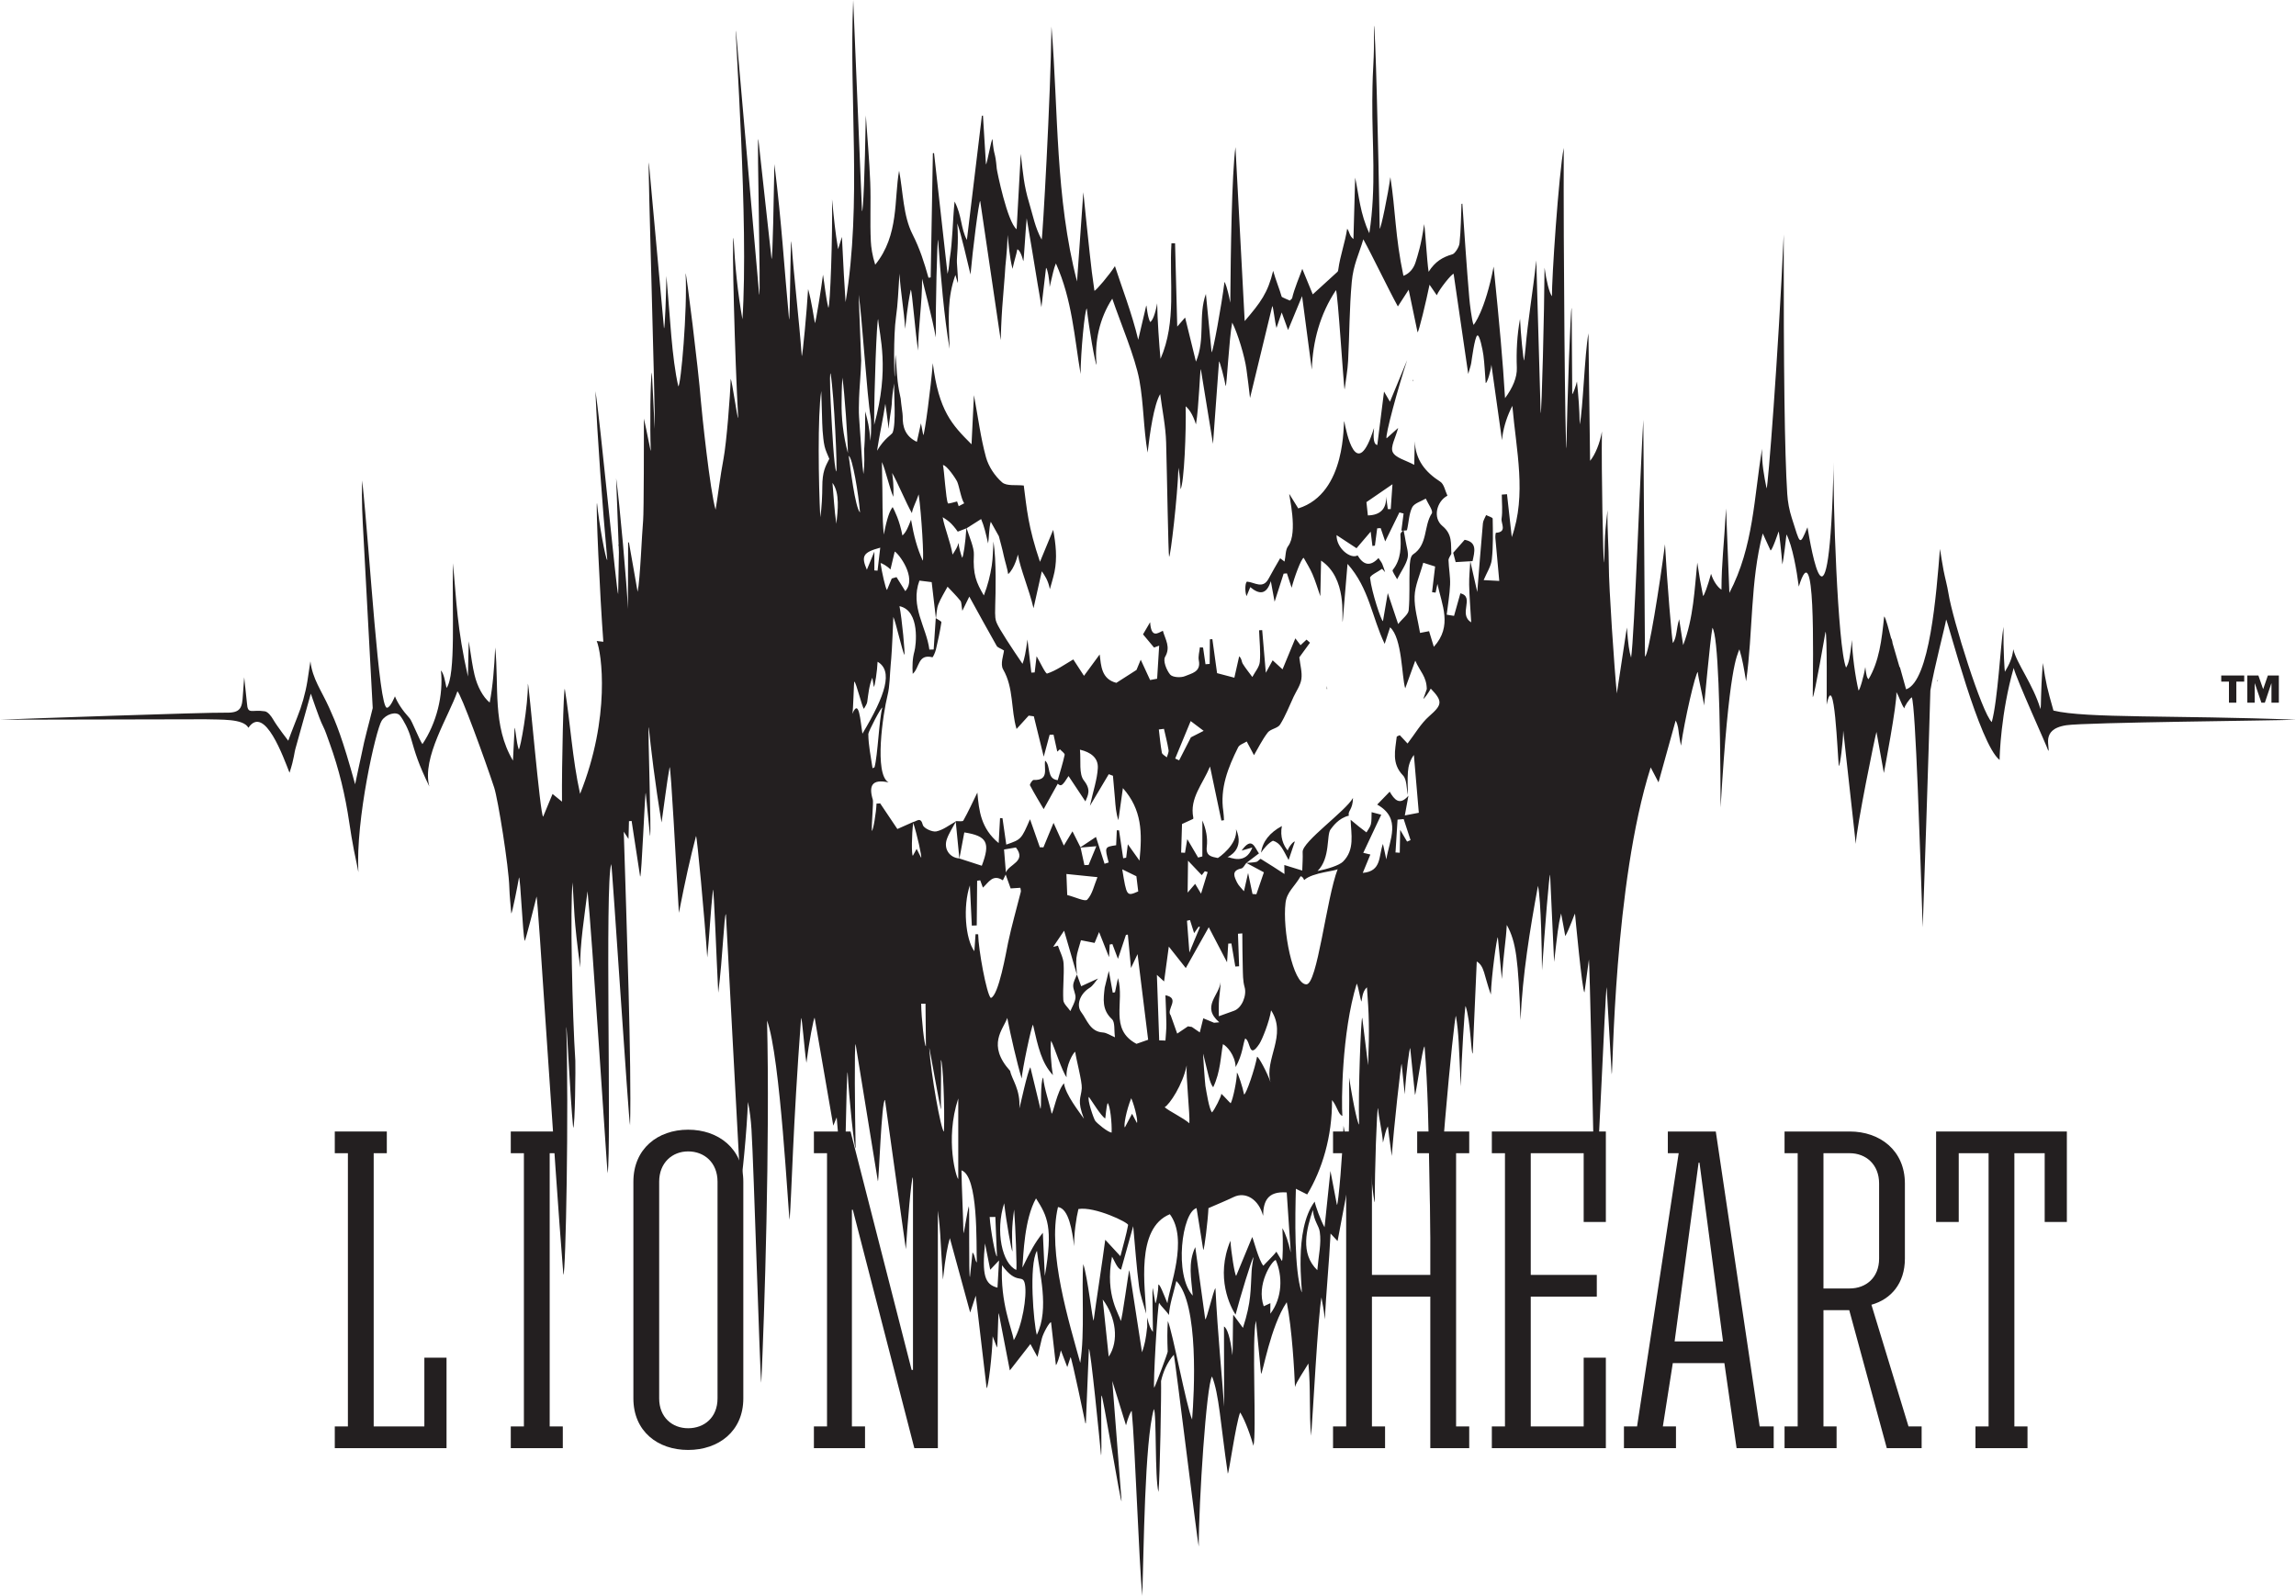 <svg xmlns="http://www.w3.org/2000/svg" xmlns:xlink="http://www.w3.org/1999/xlink" xmlns:inkscape="http://www.inkscape.org/namespaces/inkscape" version="1.1" width="370.467" height="257.528" viewBox="0 0 370.467 257.528">
<defs>
<clipPath id="clip_0">
<path transform="matrix(1,0,0,-1,0,257.528)" d="M0 257.528H370.467V0H0Z"/>
</clipPath>
</defs>
<g inkscape:groupmode="layer" inkscape:label="Layer 1">
<path transform="matrix(1,0,0,-1,54.019,182.591)" d="M0 0H8.395V-3.504H6.277V-47.595H14.453V-36.499H18.03V-51.099H0V-47.595H2.116V-3.504H0Z" fill="#231f20"/>
<path transform="matrix(1,0,0,-1,82.416,182.591)" d="M0 0H8.395V-3.504H6.277V-47.595H8.395V-51.099H0V-47.595H2.117V-3.504H0Z" fill="#231f20"/>
<g clip-path="url(#clip_0)">
<path transform="matrix(1,0,0,-1,106.36,225.66)" d="M0 0C0-3.065 2.116-4.817 4.672-4.817 7.299-4.817 9.416-3.065 9.416 0V34.967C9.416 38.032 7.299 39.857 4.672 39.857 2.116 39.857 0 38.032 0 34.967ZM13.577 34.967V0C13.577-5.328 9.563-8.321 4.672-8.321-.22-8.321-4.161-5.328-4.161 0V34.967C-4.161 40.295-.22 43.361 4.672 43.361 9.563 43.361 13.577 40.295 13.577 34.967" fill="#231f20"/>
<path transform="matrix(1,0,0,-1,145.195,182.591)" d="M0 0H8.249V-3.504H6.132V-51.099H2.336L-7.592-12.629H-7.737V-47.595H-5.62V-51.099H-13.869V-47.595H-11.753V-3.504H-13.869V0H-7.956L1.898-38.47H2.117V-3.504H0Z" fill="#231f20"/>
<path transform="matrix(1,0,0,-1,215.09,230.186)" d="M0 0H2.117V44.091H0V47.595H6.277V24.454H15.694V44.091H13.577V47.595H21.973V44.091H19.855V0H21.973V-3.504H15.694V20.95H6.277V0H8.395V-3.504H0Z" fill="#231f20"/>
<path transform="matrix(1,0,0,-1,255.532,186.095)" d="M0 0H-8.541V-19.637H2.117V-23.141H-8.541V-44.091H0V-32.995H3.577V-47.595H-14.818V-44.091H-12.701V0H-14.818V3.504H3.577V-11.096H0Z" fill="#231f20"/>
<path transform="matrix(1,0,0,-1,278.016,216.462)" d="M0 0-3.797 28.834H-3.942L-7.812 0ZM-15.987-13.724H-13.87L-7.154 30.367H-8.906V33.871H-1.168L5.912-13.724H8.176V-17.228H2.189L.219-3.504H-8.104L-9.709-13.724H-7.592V-17.228H-15.987Z" fill="#231f20"/>
<path transform="matrix(1,0,0,-1,298.456,207.921)" d="M0 0C2.628 0 4.744 1.752 4.744 4.817V16.936C4.744 20.001 2.628 21.826 0 21.826H-4.234V0ZM-10.512 25.33H0C4.891 25.33 8.905 22.264 8.905 16.936V4.817C8.905 .803 6.643-1.752 3.504-2.628L9.489-22.265H11.606V-25.769H5.985L-.073-3.504H-4.234V-22.265H-2.117V-25.769H-10.512V-22.265H-8.395V21.826H-10.512Z" fill="#231f20"/>
<path transform="matrix(1,0,0,-1,318.748,230.186)" d="M0 0H2.117V44.091H-2.7V32.995H-6.351V47.595H14.746V32.995H11.169V44.091H6.278V0H8.396V-3.504H0Z" fill="#231f20"/>
<path transform="matrix(1,0,0,-1,162.926,210.293)" d="M0 0C.001 .002-.086-.025-.086-.025-.086-.025-.001-.002 0 0" fill="#231f20"/>
<path transform="matrix(1,0,0,-1,163.282,212.113)" d="M0 0C0 0-.038 .08-.039 .08-.04 .08 0 0 0 0" fill="#231f20"/>
<path transform="matrix(1,0,0,-1,365.155,111.175)" d="M0 0H.027L.771 2.165H2.544V-2.219H1.354V.88H1.326L.285-2.219H-.271L-1.326 .88H-1.353V-2.219H-2.543V2.165H-.757ZM-3.043 1.178H-4.315V-2.219H-5.506V1.178H-6.75V2.165H-3.043Z" fill="#231f20"/>
<path transform="matrix(1,0,0,-1,99.815,87.893)" d="M0 0C.022-.105 .042-.196 .062-.293 .064-.187 .065-.08 .067 .026Z" fill="#231f20"/>
<path transform="matrix(1,0,0,-1,164.027,117.642)" d="M0 0C-.001 .003-.001 .006-.002 .009-.014-.003-.025-.016-.037-.028Z" fill="#231f20"/>
<path transform="matrix(1,0,0,-1,227.674,61.418)" d="M0 0C-.023-.001-.052 .002-.077 .002-.077-.008-.077-.017-.078-.026Z" fill="#231f20"/>
<path transform="matrix(1,0,0,-1,207.77,137.239)" d="M0 0C-.681 .809-1.273 2.207-.935 3.943-2.883 2.885-4.045 1.46-4.295-.355L-4.29-.352C-3.934 .201-3.138 1.198-2.375 1.571-1.146 1.198-.808 .216 .151-1.546 .579-.275 .868 .581 1.156 1.438 .959 1.512 .231 .679 0 0" fill="#231f20"/>
<path transform="matrix(1,0,0,-1,227.935,61.327)" d="M0 0C.024-.084 .05-.17 .075-.254 .076-.16 .078-.066 .079 .027 .077 .026 0 0 0 0" fill="#231f20"/>
<path transform="matrix(1,0,0,-1,214.084,111.189)" d="M0 0C.004-.005 .006-.008 .01-.013 .032-.001 .049 .013 .071 .024 .071 .024 0 0 0 0" fill="#231f20"/>
<path transform="matrix(1,0,0,-1,214.084,111.189)" d="M0 0 .071 .024C.071 .024 .071 .024 .071 .024 .047 .184 .021 .343-.003 .502-.002 .335-.001 .167 0 0" fill="#231f20"/>
<path transform="matrix(1,0,0,-1,164.329,117.553)" d="M0 0C-.005-.016-.01-.032-.015-.048-.002-.025 .011-.003 .024 .02 .037 .028 0 0 0 0" fill="#231f20"/>
<path transform="matrix(1,0,0,-1,312.596,109.937)" d="M0 0C.014 .006 .028 .012 .042 .018 .042 .018 .031 .04 .021 .062L.041 .02C.065 .09 .084 .161 .107 .231 .069 .195 .029 .159-.007 .121-.004 .081-.002 .04 0 0" fill="#231f20"/>
<path transform="matrix(1,0,0,-1,243.93,86.677)" d="M0 0C-.242 2.173-.507 4.55-.771 6.927-1.051 6.905-1.332 6.884-1.611 6.863-1.605 5.559-1.459 4.234-1.648 2.959-1.758 2.213-.699 .806-2.562 .7-2.609 .697-2.672 .137-2.646-.156-2.448-2.47-2.229-4.781-2.019-7.068L-4.539-6.936C-4.058-5.771-3.343-4.72-3.221-3.604-2.982-1.427-3.047 .787-3.081 2.983-3.083 3.181-3.77 3.367-4.139 3.559-4.318 3.12-4.616 2.691-4.657 2.24-4.992-1.509-5.28-5.262-5.569-8.857-5.916-7.327-6.305-5.609-6.693-3.893-6.571-3.886-6.448-3.879-6.327-3.871-6.008-2.376-5.525-.811-7.604-.431-8.268-1.182-8.86-1.853-9.452-2.522-9.293-3.125-9.135-3.728-9.055-4.03-8.076-3.974-7.366-3.932-6.694-3.893-6.76-5.159-6.901-6.426-6.875-7.69-6.835-9.576-6.677-11.459-6.546-13.751-8.708-12.403-5.906-9.684-8.289-9.06-8.675-10.43-8.996-11.569-9.317-12.709-9.712-12.644-10.107-12.579-10.501-12.514-10.309-10.896-10.017-9.282-9.954-7.659-9.903-6.358-10.167-5.048-10.207-3.739-10.218-3.398-9.914-3.048-9.755-2.702-9.851-1.092-9.528 .424-11.193 1.8-12.79 3.119-12.125 5.774-10.381 6.689-10.754 7.458-10.922 8.55-11.538 8.945-13.967 10.505-15.539 12.457-15.65 15.479-15.677 14.342-15.703 13.205-15.739 11.664-17.108 12.413-18.757 12.778-19.208 13.72-19.621 14.578-18.737 16.06-18.333 17.619L-20.189 15.956C-20.521 16.169-18.287 24.335-16.883 28.554-17.75 26.457-18.617 24.36-19.655 21.85-20.137 22.676-20.313 22.979-20.612 23.49-20.992 20.471-21.344 17.669-21.697 14.867-21.962 14.915-22.48 15.101-22.224 17.616-25.064 8.577-26.701 17.002-27.034 18.708-27.241 18.69-26.547 7.095-34.451 4.635-34.908 5.371-35.4 6.164-35.893 6.956-36.02 6.924-34.424 .742-36.087-1.456-36.529-2.04-36.465-3.008-36.664-3.945-36.926-3.747-37.236-3.512-37.372-3.409-37.988-4.493-38.637-5.565-39.22-6.672-40.166-8.467-41.493-7.275-42.696-7.185-42.977-7.164-43.143-8.621-42.795-9.525-42.477-8.758-42.34-8.426-42.193-8.069-40.793-9.247-39.588-9.375-38.877-7.107-38.645-8.378-38.458-9.396-38.269-10.429-37.762-8.851-37.287-7.372-36.813-5.894-36.636-5.878-36.458-5.862-36.281-5.847-36.019-6.645-35.757-7.443-35.518-8.17-35.145-6.639-33.963-3.394-33.574-3.342-33.086-4.22-32.544-5.076-32.149-5.995-31.656-7.142-31.305-8.35-30.893-9.531-30.852-7.616-30.81-5.701-30.769-3.787-26.547-6.631-27.461-12.901-27.291-13.72-27.04-10.719-26.788-7.719-26.503-4.319-22.989-8.271-22.574-12.915-20.509-17.229-20.213-16.322-19.917-15.417-19.635-14.552-17.665-16.291-17.771-22.542-17.193-24.404-16.673-22.969-16.181-21.61-15.572-19.93-14.784-21.732-13.754-22.474-13.712-24.524-13.714-24.533-14.109-25.612-14.265-26.088-14.163-26.128-13.382-25.061-13.072-24.443-11.069-26.521-11.257-27.077-13.329-28.899-14.689-30.095-15.629-31.77-16.815-33.304-17.234-32.855-17.656-32.403-18.073-31.959-18.337-32.094-18.558-32.146-18.566-32.221-18.805-34.377-19.426-36.512-17.559-38.448-16.907-39.124-17.009-40.526-16.767-41.598-16.771-40.362-16.847-39.122-16.759-37.894-16.69-36.932-16.418-35.984-15.794-35.151-15.531-38.244-15.268-41.337-15-44.478L-17.257-44.911C-17.044-43.75-16.859-42.738-16.674-41.727-18.114-43.419-18.975-42.32-19.698-41.077-20.333-41.732-20.915-42.332-21.716-43.159-17.73-45.396-19.734-48.817-20.242-52.005-20.391-51.322-20.54-50.64-20.788-49.508-21.512-51.455-20.95-53.919-24.043-54.184-23.582-53.066-23.23-52.217-22.818-51.219-23.391-51.081-23.839-50.974-23.963-50.944-23.005-48.911-22.076-46.941-21.063-44.793-21.675-44.632-22.086-44.524-22.617-44.385-22.651-45.109-22.594-45.744-22.735-46.331-22.847-46.8-23.2-47.211-23.446-47.648-23.845-47.344-24.249-47.047-24.641-46.733-25.1-46.366-25.549-45.985-26.003-45.611-25.923-47.956-25.303-50.439-27.231-52.364-27.834-52.967-29.767-53.577-31.339-53.879-29.227-51.782-29.926-48.076-29.242-47.175-28.893-46.715-27.962-45.353-26.291-44.947-26.498-44.14-25.652-44.03-25.621-42.087-26.775-44.191-33.816-49.152-33.743-50.796-33.698-51.796-33.781-52.802-33.809-53.806-34.739-53.515-35.679-53.225-36.701-52.909-36.69-53.53-36.678-54.27-36.676-54.364-37.82-53.622-39.143-52.743-40.502-51.925-40.6-51.865-40.943-52.346-41.211-52.405-41.732-52.522-42.28-52.522-42.817-52.57-42.142-52.057-41.465-51.545-40.789-51.032L-40.794-51.035C-41.476-50.13-41.899-48.192-43.588-50.582-42.915-50.389-42.453-50.255-41.86-50.084-42.949-52.983-45.438-51.628-45.876-51.632-45.768-51.593-43.025-50.42-44.493-47.129-44.178-49.61-47.319-51.74-47.431-51.781-48.465-51.569-49.392-51.457-49.212-49.955-49.048-48.579-49.309-47.151-49.923-45.731L-49.927-51.522C-50.288-51.62-50.25-51.61-50.61-51.708L-52.359-48.732C-52.45-49.278-52.589-50.108-52.727-50.938-52.935-50.928-53.142-50.917-53.349-50.906-53.295-49.142-53.24-47.377-53.207-46.296-52.348-45.904-51.878-45.696-51.416-45.471-51.379-45.452-51.377-45.317-51.392-45.243-52.008-42.122-49.882-39.893-48.689-37.018-48.042-40.093-47.449-42.917-46.855-45.741-46.715-45.719-46.575-45.697-46.434-45.676-46.467-45.217-46.467-44.752-46.538-44.299-47.121-40.523-45.777-37.18-44.157-33.922-43.939-33.484-43.243-33.285-42.768-32.977-42.352-33.76-41.937-34.543-41.594-35.188-40.989-34.161-40.31-32.761-39.387-31.544-38.935-30.947-37.768-30.858-37.386-30.25-36.509-28.853-35.913-27.278-35.208-25.774-34.763-24.823-34.089-23.901-33.949-22.905-33.795-21.819-34.138-20.662-34.279-19.4-33.896-18.873-33.228-17.955-32.56-17.037-32.744-16.871-32.929-16.704-33.114-16.538-33.435-16.837-33.755-17.135-34.084-17.44-34.307-17.146-34.526-16.857-34.922-16.336-35.628-18.045-36.26-19.573-36.989-21.336-37.615-20.764-38.036-20.378-38.583-19.877-38.914-20.479-39.197-20.997-39.685-21.889-39.899-19.37-40.086-17.187-40.272-15.005-40.439-15.016-40.606-15.026-40.773-15.036-40.713-16.735-40.51-18.446-40.656-20.126-40.729-20.97-41.438-21.758-41.861-22.571-42.392-21.849-42.968-21.152-43.433-20.389-43.609-20.099-43.529-19.653-43.985-19.229-44.245-20.38-44.504-21.53-44.763-22.684L-47.55-21.95C-47.79-20.222-48.05-18.343-48.311-16.465-48.444-16.473-48.577-16.48-48.71-16.489-48.722-17.813-48.734-19.138-48.746-20.461-48.97-20.478-49.194-20.494-49.418-20.511-49.549-19.613-49.68-18.716-49.811-17.818L-50.324-17.786C-50.392-18.496-50.631-19.24-50.496-19.91-50.122-21.769-51.696-21.984-52.7-22.423-53.381-22.721-54.736-22.641-55.124-22.175-55.728-21.451-56.302-19.941-55.938-19.321-55.016-17.747-55.871-16.6-56.299-15.111-57.13-15.5-58.179-16.366-58.354-13.731L-59.5-15.689C-58.615-16.749-58.608-16.757-57.722-17.817L-56.893-17.514C-57.003-19.291-57.113-21.069-57.223-22.848-57.83-22.962-57.749-22.946-58.356-23.061L-59.87-19.78C-60.13-20.41-60.373-20.997-60.553-21.432L-63.802-23.515C-66.227-22.904-66.265-20.737-66.495-18.934-67.292-20.019-68.118-21.144-69.026-22.381L-70.751-19.734C-72.168-20.563-73.492-21.527-74.973-22.015-75.22-22.096-76.15-20.101-76.673-19.219-76.745-19.829-76.863-20.832-76.982-21.834-77.162-21.844-77.341-21.854-77.521-21.864-77.621-20.929-78.003-17.83-78.143-16.521-78.418-18.555-78.634-19.691-78.944-20.441-80.547-18.092-82.734-14.795-83.12-13.811-83.301-13.35-83.411-13.08-83.348-11.004-83.29-9.114-83.137-3.932-83.63-.707-83.713-2.003-83.708-3.313-83.904-4.591-84.155-6.226-84.569-7.835-85.183-9.413-86.414-7.313-86.957-6.034-86.791-2.823-86.736-1.753-87.488-.032-87.966 1.432-87.964 1.432-87.963 1.433-87.961 1.433-87.275 1.874-86.586 2.309-85.623 2.917-85.132 1.778-84.857 .571-84.497-1.018-84.34-.133-84.37 1.439-84.066 2.48-83.516 1.499-83.137 .822-82.759 .146-82.491-.903-82.188-1.944-81.968-3.004-81.809-3.767-81.354-5.198-81.256-5.974-80.173-4.989-79.689-2.803-79.689-2.803-79.308-5.127-77.88-8.407-77.168-11.47-76.714-9.443-76.292-7.563-75.833-5.515-75.395-6.129-74.786-7.001-74.531-8.399-74.531-8.399-73.946-6.418-73.785-5.619-73.324-3.334-73.572-1.151-73.993 1.176L-76.126-3.984C-78.058 1.704-78.253 4.593-78.741 8.327-79.962 8.471-81.5 8.198-82.239 8.843-83.414 9.869-84.431 11.403-84.843 12.906-85.692 16.006-86.098 19.227-86.781 22.914-86.917 20.128-87.034 17.757-87.17 14.979-90.354 18.155-92.46 20.396-93.42 28.077-93.712 24.271-94.738 16.523-94.958 16.457-95.083 17.094-95.208 17.73-95.333 18.368-95.548 17.393-95.763 16.417-95.992 15.376-97.824 16.259-98.314 17.713-98.276 19.517-98.268 19.903-98.518 21.328-98.603 22.365-98.603 22.367-98.859 23.619-98.86 23.618-99.262 25.885-99.217 26.983-99.429 29.461-99.53 28.551-99.514 26.594-99.555 25.858-99.665 25.824-99.792 32.535-99.361 35.49-99.048 37.637-98.981 39.86-98.796 42.521-98.63 39.591-98.048 36.543-97.883 33.612-97.459 37.573-97.205 38.802-96.972 39.924-96.771 39.929-96.214 32.565-95.78 30.101-95.816 33.588-95.11 37.874-95.15 41.703-95.15 41.703-93.383 34.899-92.94 32.226-92.971 37.475-92.723 47.983-92.569 47.989-92.147 42.114-91.592 35.54-90.71 30.387-90.911 35.706-91.056 38.649-89.775 42.31-89.647 41.884-89.519 41.457-89.39 41.031-89.284 41.041-89.468 43.226-89.53 44.316-89.582 45.233-89.214 47.369-89.469 50.631-88.854 48.958-87.823 44.391-87.335 42.381-86.996 46.257-85.995 54.228-85.772 54.25-84.669 46.763-83.565 39.274-82.462 31.786-82.421 33.739-82.359 34.268-82.314 35.493-82.267 36.813-81.83 41.667-81.807 42.232-81.722 44.351-81.41 45.663-81.362 48.757-81.129 46.978-81.087 45.431-80.557 43.292-80.197 44.923-79.943 45.537-79.788 46.431-79.594 46.483-79.117 45.813-78.82 44.521-78.723 44.58-78.482 49.295-78.269 51.452-77.678 47.928-77.07 44.406-76.509 40.877-76.379 40.057-76.152 38.939-75.897 37.097-75.716 38.806-75.33 41.736-75.148 43.446-74.934 43.428-74.547 41.36-74.568 40.344-74.086 42.402-73.896 43.387-73.558 44.167-70.928 38.291-70.582 32.267-69.574 26.327-69.558 29.84-68.889 36.875-68.57 36.88-68.256 33.909-67.205 27.865-66.993 27.813-67.358 31.471-66.536 35.307-64.46 38.484-63.189 34.714-60.775 29.078-60.087 25.336-59.386 21.523-59.439 17.572-58.759 13.64-58.403 16.775-57.756 21.338-56.729 23.088-56.395 20.479-55.843 17.875-55.771 15.259-55.617 9.641-55.428-2.651-55.291-3.174-55.065-3.188-53.923 6.561-53.785 11.203-53.55 9.934-53.481 8.85-53.446 7.726-52.859 8.742-52.524 17.111-52.619 21.112-52.165 20.734-51.498 19.94-50.958 18.193-50.481 20.957-50.321 27.076-50.17 27.09-49.522 23.112-48.875 19.136-48.21 15.054-47.882 19.529-47.559 23.947-47.235 28.365-47.106 28.357-46.392 25.695-46.164 24.373-45.979 24.399-45.62 31.981-45.112 34.618-44.222 32.902-43.079 29.122-42.81 27.069-42.606 25.521-42.381 23.861-42.236 22.45-41.067 27.279-39.857 32.278-38.646 37.277-38.48 37.27-38.246 34.748-37.963 33.761-37.807 34.272-37.229 35.903-37.122 36.255-36.861 35.534-36.57 34.729-36.097 33.421L-33.834 38.892-32.268 27.031C-32.109 31.693-30.926 35.991-28.375 39.845-28.08 39.758-27.105 23.853-26.973 23.833-26.778 25.376-26.489 26.915-26.408 28.464-26.184 32.703-26.206 36.962-25.819 41.185-25.563 43.975-24.683 45.579-23.953 48.058-22.569 45.557-19.833 39.854-18.379 37.226L-16.635 39.924-15.203 33.056C-15.004 33.065-13.792 38.171-13.269 40.733L-12.102 39.034C-11.698 39.996-9.688 42.528-9.383 42.489-8.622 37.269-7.86 32.049-7.026 26.335-6.782 27.209-6.614 27.651-6.541 28.109-6.456 28.639-5.995 32.212-5.579 32.532-5.207 32.817-4.685 30.179-4.576 29.352-4.385 27.901-4.333 26.378-4.208 24.862-3.976 24.861-3.363 26.833-3.29 27.819H-3.289C-2.221 20.216-2.348 21.118-1.578 15.638-1.556 15.855-1.542 16.073-1.51 16.289-1.254 17.967-.725 19.603 .093 21.185 .714 13.999 2.425 6.858 0 0M-14.283-4.133C-13.593-4.353-12.921-4.566-12.369-4.741-12.552-6.278-12.708-7.579-12.863-8.88-12.673-8.906-12.483-8.933-12.293-8.958-12.194-8.489-12.094-8.02-11.995-7.551-11.298-10.914-9.512-14.336-12.578-17.699-12.851-16.802-13.074-16.069-13.345-15.176-13.807-15.265-14.265-15.354-14.8-15.457-15.135-13.411-15.744-11.473-15.68-9.556-15.622-7.826-14.827-6.121-14.283-4.133M-23.452 5.65C-22.077 6.594-20.752 7.502-19.251 8.532-19.344 7.21-19.438 5.866-19.532 4.522-19.687 4.521-19.843 4.521-19.999 4.52-20.092 5.196-20.186 5.872-20.28 6.548-20.187 4.571-21.228 3.54-23.22 3.504-23.268 3.947-23.366 4.86-23.452 5.65M-16.633-11.793C-16.695-12.478-17.588-13.088-18.334-14.026-18.951-12.187-19.463-10.657-20.008-9.029-20.274-10.579-20.53-12.068-20.786-13.558-21.033-13.577-22.596-8.953-22.864-6.591-22.911-6.178-21.609-5.611-20.93-5.116-20.766-5.295-20.602-5.475-20.437-5.653-20.588-5.209-20.715-4.754-20.9-4.323-21.018-4.049-21.222-3.811-21.505-3.373-22.888-4.861-23.987-4.441-24.879-2.947-25.981-3.598-28.317-1.813-28.271 .325-26.929-.558-25.99-1.175-25.051-1.792-24.451-1.089-23.851-.386-22.766 .885-22.613-.366-22.549-.896-22.484-1.427-22.351-1.408-22.217-1.389-22.083-1.37-21.96-.44-21.838 .489-21.715 1.42-21.528 1.431-21.34 1.442-21.153 1.454-20.925 .784-20.698 .115-20.424-.693-19.635 .917-18.884 2.451-18.133 3.986-17.907 3.927-17.682 3.868-17.456 3.81-17.575 2.886-17.694 1.963-17.813 1.039L-17.808 1.048C-17.735 1.054-17.647 1.057-17.557 1.059-17.736 .851-17.981 .641-17.971 .443-17.867-1.584-17.826-3.561-19.207-5.3-19.356-5.488-18.763-6.266-18.501-6.798-17.771-5.378-17.054-4.428-16.811-3.37-16.617-2.523-16.987-1.543-17.129-.625-17.216-.06-17.339 .5-17.449 1.062-17.185 1.067-16.924 1.073-16.908 1.14-16.611 2.359-16.608 3.705-16.075 4.795-15.745 5.467-14.636 5.758-13.877 6.22-13.524 5.402-12.637 4.237-12.906 3.825-14.248 1.769-13.509-1.199-15.931-2.791-16.398-3.098-16.456-4.218-16.483-4.971-16.568-7.245-16.429-9.533-16.633-11.793M-16.893-49.134C-17.197-48.615-17.502-48.097-18.007-47.236-18.034-48.721-18.055-49.826-18.075-50.932-18.304-50.916-18.534-50.9-18.763-50.886-18.652-49.12-18.541-47.354-18.43-45.589-18.101-45.559-17.771-45.529-17.443-45.5-17.072-46.63-16.702-47.761-16.331-48.891-16.518-48.972-16.706-49.053-16.893-49.134M-23.179-85.23C-23.496-82.67-23.813-80.108-24.131-77.548-24.327-77.558-24.792-89.36-24.641-94.783-24.787-94.788-25.403-92.581-26.252-87.194-26.171-91.114-26.292-98.979-26.433-98.99-26.672-97.653-26.911-96.316-27.15-94.98-27.269-99.234-27.976-107.761-28.211-107.77-28.517-106.169-28.823-104.567-29.261-102.28-29.603-105.559-29.869-108.11-30.209-111.368-30.877-110.182-31.703-107.836-31.801-107.225-35.276-111.872-33.686-121.817-33.903-121.87-35.125-118.314-34.958-109.612-34.836-105.158-34.277-105.438-33.57-105.793-33.009-106.074-30.607-102.075-28.971-96.772-29.004-90.844-28.138-91.898-28.022-93.121-27.335-93.404-27.492-91.387-27.479-80.084-25.015-72.041-24.71-72.699-24.464-74.516-24.26-74.959-24.048-73.561-23.847-73.119-23.369-72.646-23.04-76.989-22.946-79.237-23.179-85.23M-31.376-118.294C-34.193-115.583-33.113-111.622-32.096-108.593-31.906-110.436-31.126-111.087-30.98-112.104-30.702-114.037-31.165-115.794-31.376-118.294M-36.505-59.016C-36.29-57.231-35.042-56.416-34.071-54.721-33.865-54.752-33.643-54.943-33.5-55.341-32.133-54.069-28.155-53.883-28.081-53.545-29.923-58.311-31.384-72.354-33.175-72.169-35.324-72.1-37.028-63.349-36.505-59.016M-37.01-111.516C-36.883-113.719-36.943-116.77-37.086-116.813-37.343-116.382-37.6-115.949-37.982-115.305-38.34-115.836-39.978-117.419-40.082-117.573-40.844-116.684-41.661-113.375-41.878-112.94-42.709-114.949-43.589-117.079-44.47-119.209-44.685-119.135-45.299-115.356-45.392-113.542-47.876-119.479-45.355-124.285-44.57-125.473-43.828-122.644-41.947-116.437-41.67-116.186-41.786-116.936-41.93-117.685-41.977-118.439-42.161-121.399-41.988-123.335-43.377-127.6-43.897-126.893-44.417-126.185-44.938-125.478-45.029-126.25-44.978-131.155-45.08-132.019-45.376-129.244-45.943-127.589-46.435-127.386-46.415-128.609-46.432-139.223-46.415-140.321-46.753-135.323-47.431-128.969-47.815-121.188-48.183-121.639-49.191-126.21-49.458-126.235-49.973-122.506-50.489-118.776-51.07-114.574-52.277-117.135-51.709-119.628-51.477-122.402-54.505-119.057-53.226-108.951-50.86-108.273-50.487-110.604-50.133-112.814-49.779-115.026-49.603-115.033-49.031-110.245-48.941-108.281-47.494-107.647-46.158-107.107-44.861-106.484-42.936-105.561-40.823-106.867-40.125-109.522-40.084-107.256-39.479-105.511-36.313-105.749-36.121-108.61-35.915-111.677-35.662-115.446-36.078-113.655-36.454-112.495-37.01-111.516M-38.959-125.319C-38.956-124.619-38.953-124.146-38.95-123.617-39.347-123.802-39.695-123.964-40.024-124.116-41.246-120.603-38.735-116.812-38.09-116.642-36.974-119.166-36.962-122.705-38.959-125.319M-51.581-142.394C-52.503-140.316-54.727-128.233-55.495-126.504-55.6-128.124-55.596-129.445-55.516-131.431-55.508-131.627-57.35-136.6-57.693-137.261-57.911-137.223-57.147-123.606-56.898-123.567-56.542-124.187-55.683-124.91-55.326-125.529-55.165-123.632-54.675-122.36-54.12-120.037-50.455-123.742-51.231-138.129-51.581-142.394M-52.022-94.587C-52.965-93.732-55.271-92.656-56.009-91.987-55.219-91.563-53.086-88.366-52.451-85.252-52.606-86.867-51.9-93.319-52.022-94.587M-41.21-57.628C-41.539-57.607-41.505-57.609-41.834-57.59L-42.546-54.2C-42.848-55.53-43.026-56.315-43.214-57.145-43.624-56.64-44.08-56.24-44.322-55.738-44.763-54.827-45.31-53.815-43.624-53.463-43.31-53.397-43.09-52.885-42.828-52.578L-42.824-52.575C-41.987-53.023-41.149-53.473-39.996-54.09-40.334-55.076-40.772-56.353-41.21-57.628M-38.924-87.972C-39.427-86.475-40.868-83.77-41.103-83.859-41.444-85.794-42.836-89.854-43.191-89.949-43.418-88.751-44.193-86.404-44.353-86.429-44.316-87.455-44.985-90.746-45.355-91.365-45.886-90.868-46.259-90.391-46.859-89.827-46.878-90.291-47.935-92.35-48.362-92.833-48.83-92.353-49.248-89.612-49.433-88.557-49.495-88.198-49.872-83.052-49.782-83.409-48.956-86.714-48.765-88.048-48.18-88.78-46.986-86.269-46.97-83.743-46.605-81.821-46.033-82.091-44.619-83.568-44.556-85.522-43.396-83.441-43.392-81.789-43.015-80.899-42.093-81.312-42.475-84.41-40.728-81.773-40.28-81.099-39.107-78.199-38.837-76.356-36.185-80.403-39.974-84.234-38.924-87.972M-52.302-57.366C-52.28-55.604-52.265-54.328-52.239-52.212-51.192-53.314-50.607-53.931-50.022-54.547-49.87-54.352-49.699-54.133-49.528-53.913-49.375-53.959-49.222-54.005-49.069-54.05-49.372-55.038-49.675-56.026-50.138-57.538-50.658-56.67-50.871-56.314-51.089-55.951-51.382-56.294-51.684-56.645-52.302-57.366M-51.922-61.793C-51.715-62.449-51.508-63.106-51.256-63.902-50.987-63.52-50.751-63.185-50.515-62.85-50.449-62.871-50.383-62.894-50.317-62.916-50.814-64.118-51.312-65.32-52.017-67.026-52.17-65.008-52.288-63.456-52.406-61.904ZM-54.308-35.727C-53.462-33.681-52.616-31.634-51.81-29.683-51.405-29.987-50.761-30.473-49.716-31.26-50.666-31.744-51.404-32.12-51.776-32.31-52.477-33.682-53.075-34.852-53.673-36.021-53.885-35.923-54.097-35.825-54.308-35.727M-56.947-31.039C-56.672-31.005-56.396-30.971-56.121-30.937-55.865-32.078-55.567-33.212-55.38-34.365-55.321-34.732-55.56-35.148-55.662-35.542-55.939-35.291-56.405-35.075-56.46-34.782-56.689-33.547-56.796-32.289-56.947-31.039M-56.102-71.701C-55.847-69.819-55.592-67.937-55.34-66.076-54.482-67.159-53.458-68.453-52.598-69.54-51.618-67.798-50.434-65.691-48.893-62.951-47.694-65.251-46.778-67.007-45.944-68.607-45.89-67.777-45.818-66.686-45.747-65.594-45.579-65.585-45.41-65.575-45.242-65.566-45.031-66.808-44.82-68.05-44.609-69.291-44.404-69.277-44.2-69.265-43.996-69.251-44.057-67.501-44.118-65.751-44.179-64.002-43.945-63.982-43.712-63.964-43.479-63.945-43.458-65.76-43.465-67.576-43.408-69.39-43.374-70.475-43.405-71.605-43.106-72.629-42.726-73.927-43.536-75.995-44.838-76.44-45.475-76.658-46.104-76.895-47.27-77.314-47.26-76.394-47.309-75.459-47.225-74.536-47.143-73.63-46.985-72.729-47.01-71.804-47.14-73.955-50.174-75.731-47.195-78.291-47.477-78.316-47.759-78.342-48.041-78.366-48.618-78.128-49.195-77.889-49.776-77.649-49.935-78.291-50.114-79.016-50.339-79.925-50.875-79.557-51.248-79.3-51.621-79.043-51.83-79.01-52.039-78.978-52.247-78.944-52.751-79.284-53.255-79.624-53.984-80.117-54.345-79.101-54.687-78.138-55.029-77.175-55.846-76.231-53.399-74.431-55.883-73.924-55.829-75.476-55.746-77.027-55.732-78.58-55.724-79.466-55.828-80.354-55.881-81.239L-56.889-81.207C-57.007-77.874-57.125-74.542-57.263-70.637-56.597-71.247-56.349-71.475-56.102-71.701M-57.899-128.254C-58.235-127.851-58.535-127.269-58.821-125.982-58.856-125.562-58.801-127.91-58.836-127.491-59.029-129.369-59.234-130.303-59.661-131.549-60.417-126.651-61.06-122.478-61.704-118.304-61.836-118.307-62.875-126.491-63.11-126.488-63.159-125.612-65.731-122.487-64.505-116.123-64.189-116.569-63.634-118.119-63.039-118.199-62.329-115.656-61.769-113.646-61.083-111.187-60.76-114.669-60.553-117.783-60.149-120.871-59.953-122.376-59.39-123.833-58.993-125.312-59.124-121.178-60.753-111.559-55.173-109.263-52.133-113.338-55.278-121.058-55.564-123.631-56.295-121.852-56.747-120.638-57.021-120.592-57.024-121.594-57.35-123.616-57.51-123.625L-57.927-121.202C-58.049-121.202-57.904-126.564-57.899-128.254M-65.035-132.246C-65.344-129.29-65.654-126.335-66.001-123.021-63.857-125.875-63.342-129.717-65.035-132.246M-67.468-126.427C-67.662-126.422-68.431-119.371-69.141-117.312-69.452-121.194-68.851-128.384-69.628-133.247-71.344-126.969-74.983-115.407-73.22-108.104-71.45-108.339-70.92-112.025-70.603-114.438-70.676-112.532-70.264-109.779-69.924-108.426-67.322-107.972-61.828-110.6-61.905-111.009-62.206-112.616-62.675-114.192-63.147-116.036-64.039-115.071-64.624-114.438-65.595-113.387-66.038-116.798-67.098-123.581-67.468-126.427M-74.252-93.034C-74.366-92.128-75.538-88.716-75.601-87.201-76.13-87.869-75.839-92.208-76.055-92.244-76.48-90.365-77.336-87.053-77.677-85.549-78.157-86.299-79.257-91.527-79.456-92.199-79.244-89.107-80.684-87.508-80.938-86.142-84.751-81.905-82.04-79.449-81.404-77.585-80.896-80.254-79.794-85.04-79.075-87.37-79.003-85.98-77.488-78.804-77.253-78.687-76.406-82.372-75.866-84.839-74.034-86.819-74.341-85.221-74.521-82.318-74.33-81.27-73.779-82.329-72.57-86.208-71.831-87.158-72-85.295-70.7-83.082-70.439-83.062-70.319-84.132-69.305-87.882-69.383-88.937-69.507-90.628-70.179-90.802-69.035-93.852-69.797-92.739-72-89.979-72.254-88.133-73.356-89.343-74.005-93.054-74.252-93.034M-75.347-119.226C-75.399-117.759-75.612-113.725-75.665-112.257-77.041-113.989-77.645-115.212-78.963-117.881-78.788-115.726-78.651-110.075-76.766-106.704-74.931-109.584-73.97-111.368-75.347-119.226M-76.639-128.735C-77.133-126.915-77.962-117.499-76.612-115.164-76.294-118.452-74.533-124.495-76.639-128.735M-80.35-129.586C-80.653-127.735-82.553-123.616-82.251-117.499-79.805-120.867-78.889-118.738-78.55-120.581-78.2-122.487-78.983-127.286-80.35-129.586M-80.297-108.511C-80.073-111.398-79.825-117.994-79.947-118.254-82.234-117.25-83.357-112.008-81.904-107.498-81.562-110.49-80.715-115.262-80.567-115.256-80.671-113.025-80.706-111.389-80.297-108.511M-82.982-121.116C-85.047-120.589-85.49-119.094-85-113.973-84.695-115.506-84.445-116.76-84.153-118.223-83.653-117.692-83.349-117.37-82.732-116.718-82.83-118.431-82.905-119.767-82.982-121.116M-83.067-116.076C-83.32-116.082-84.104-111.838-84.243-109.711-83.937-109.708-83.632-109.706-83.327-109.703-83.24-111.828-83.153-113.952-83.067-116.076M-86.523-64.075C-86.583-64.94-86.643-65.806-86.713-66.82-88.167-64.894-88.583-59.562-87.436-56.2-87.316-58.693-87.22-60.692-87.124-62.691L-86.329-62.659C-86.308-60.256-86.286-57.854-86.265-55.45-86.1-55.427-85.935-55.402-85.769-55.379-85.623-55.776-85.476-56.174-85.335-56.558-84.438-55.767-83.751-54.294-82.117-55.384-81.965-55.073-81.813-54.763-81.661-54.453-81.421-55.128-81.176-55.808-80.858-56.689-80.517-56.667-79.931-56.628-79.292-56.586-79.265-56.805-79.169-57.042-79.22-57.243-79.908-59.992-80.702-62.72-81.282-65.491-81.557-66.807-82.79-74.026-84.06-74.365-84.738-73.772-86.061-66.594-86.099-64.09ZM-87.013-115.426C-87.168-116.909-87.298-118.16-87.429-119.411-87.645-119.398-87.477-107.987-87.596-107.964-87.846-108.696-88.359-112.333-88.479-112.321-88.509-109.686-88.764-104.854-88.794-102.179-86.048-103.133-86.425-113.889-86.318-117.065-86.659-116.682-86.578-115.915-87.013-115.426M-88.335-47.65C-84.622-48.229-84.115-49.331-85.513-53.029-86.719-52.639-87.922-52.248-89.125-51.857-88.856-50.465-88.596-49.06-88.335-47.65M-89.153-51.849C-90.709-51.727-91.698-50.309-91.155-48.748-90.813-47.764-90.211-46.871-89.714-45.941-89.521-47.912-89.327-49.884-89.134-51.854-89.141-51.853-89.147-51.851-89.153-51.849M-89.312-103.58C-89.543-103.6-91.529-97.367-89.311-90.577-89.311-94.911-89.312-99.246-89.312-103.58M-91.622-95.946C-92.135-95.6-93.716-86.612-93.995-82.467-94.042-81.763-92.245-92.331-92.08-92.326-92.186-90.352-92.01-86.363-92.116-84.388-91.795-84.395-91.466-92.1-91.622-95.946M-95.294-75.293C-95.062-75.292-94.829-75.29-94.597-75.288L-94.53-82.161C-94.77-82.163-95.279-77.584-95.294-75.293M-96.027-50.306C-96.274-50.754-96.455-51.085-96.637-51.416-96.87-51.363-96.829-47.826-96.574-46.109-95.981-47.908-95.135-51.656-95.304-51.732-95.529-51.289-95.753-50.846-96.027-50.306M-81.625-54.116C-81.724-52.894-81.823-51.669-81.925-50.407-81.202-50.285-80.607-50.185-80.01-50.083-78.246-52.352-81.134-52.762-81.625-54.116M-62.852-53.609C-62.098-53.978-61.502-54.269-60.57-54.723-60.496-55.331-60.384-56.252-60.272-57.172-62.141-57.984-62.141-57.984-62.852-53.609M-69.576-50.095C-68.866-50.034-68.139-49.972-67.03-49.877-67.469-50.938-67.875-51.919-68.28-52.9-68.506-52.909-68.732-52.918-68.958-52.927-69.164-51.982-69.37-51.039-69.576-50.095M-66.85-54.871C-67.405-56.212-67.67-57.626-68.502-58.499-68.852-58.866-70.4-58.093-71.729-57.755-71.767-56.782-71.812-55.645-71.861-54.359-69.993-54.55-68.702-54.682-66.85-54.871M-70.399-74.369C-70.481-75.096-70.93-75.78-71.219-76.483-71.619-75.888-72.329-75.309-72.362-74.693-72.467-72.743-72.208-70.774-72.314-68.824-72.368-67.845-72.909-66.893-73.23-65.928-73.485-65.992-73.74-66.057-73.995-66.121-73.404-65.246-72.813-64.371-72.232-63.511-71.538-65.901-70.856-68.247-70.174-70.593-70.388-71.178-70.748-71.758-70.769-72.351-70.792-73.02-70.326-73.72-70.399-74.369M-64.566-96.097C-65.202-96.019-66.898-94.618-67.213-94.19-67.462-93.853-68.547-90.707-68.23-90.336-67.595-91.226-66.366-93.279-65.604-93.83-65.538-93.641-65.449-92.009-65.211-91.32-64.802-91.732-64.502-94.487-64.566-96.097M-60.495-94.524C-60.767-94.005-61.04-93.485-61.267-93.054-61.625-93.731-62.025-94.489-62.425-95.247-62.672-95.104-62.201-92.483-61.398-90.542-60.718-92.179-60.285-94.427-60.495-94.524M-60.558-81.768C-65.016-79.388-62.412-75.023-63.542-71.16-63.768-72.238-63.894-72.842-64.021-73.445L-64.384-73.513-65.02-69.997-65.682-72.704C-65.894-74.525-66.149-76.266-64.521-77.781-63.988-78.276-64.191-79.563-64.026-80.711-64.771-80.403-65.369-79.97-65.992-79.933-68.055-79.808-68.562-77.831-69.456-76.675-70.299-75.584-69.73-73.729-68.129-72.741-67.573-72.397-67.21-71.74-66.759-71.227-67.619-71.621-68.479-72.015-69.478-72.473-69.718-71.813-69.941-71.201-70.164-70.588-70.205-69.702-70.344-68.791-70.247-67.906-70.148-67.007-69.804-66.134-69.514-65.049-68.831-65.184-68.128-65.322-67.312-65.482-67.125-65.029-66.933-64.566-66.588-63.732-65.964-65.309-65.474-66.546-64.983-67.783-64.948-67.103-64.912-66.422-64.876-65.74-64.732-65.717-64.588-65.693-64.444-65.67-64.195-66.331-63.945-66.993-63.545-68.052-63.048-66.561-62.651-65.373-62.255-64.186-62.152-64.171-62.05-64.155-61.947-64.141-61.794-65.77-61.641-67.398-61.441-69.532-61.001-68.603-60.766-68.104-60.381-67.291-59.792-72.053-59.24-76.521-58.672-81.108-59.042-81.237-59.807-81.505-60.558-81.768M-91.783 11.627C-91.188 11.649-89.665 9.382-89.469 8.916-89.139 8.133-88.854 6.19-88.356 5.461-88.651 5.304-88.947 5.147-89.242 4.99-89.328 5.245-89.413 5.5-89.499 5.755-90.014 5.646-90.915 5.336-90.978 5.458-91.313 6.107-91.586 10.907-91.783 11.627M-90.724 2.435C-90.354 2.12-89.826 1.515-89.395 .884-89.008 1.03-88.506 1.221-88.004 1.417-88.14-.827-88.508-3.31-88.69-3.319-88.902-2.69-89.22-1.676-89.262-.933-89.469-1.674-89.725-2.015-90.23-2.82-90.56-.791-91.56 1.578-91.825 3.219-91.55 3.028-91.217 2.854-90.724 2.435M-99.136-47.101C-100.025-45.776-100.968-44.371-101.911-42.967-102.108-42.979-102.305-42.991-102.503-43.004-102.547-44.459-103.047-47.392-103.252-47.402-103.313-46.181-102.979-42.763-103.096-42.381-103.779-40.149-103.267-38.981-100.557-39.579-102.924-38.274-101.447-28.437-100.735-25.59-100.333-23.982-100.374-22.264-100.214-20.595-100.093-19.326-99.979-17.866-99.789-12.879-99.408-13.648-98.388-18.23-98.008-19-97.847-19.001-98.4-13.072-98.797-11.139-95.405-11.862-96.135-17.549-96.38-18.416-96.708-19.579-96.738-20.826-96.662-22.063-95.526-21.092-95.863-18.796-93.481-19.386-93.396-19.407-93.029-18.608-92.923-18.161-92.579-16.7-92.259-15.229-92.033-13.747-92.007-13.578-92.583-13.317-92.909-13.095-92.799-12.344-92.797-11.551-92.528-10.861-92.14-9.865-91.545-8.949-91.038-7.999-90.341-8.749-89.606-9.469-88.969-10.267-88.763-10.525-88.815-10.991-88.654-11.891-88.255-11.077-88.074-10.708-87.528-9.596-85.918-12.513-84.536-15.047-83.109-17.556-82.963-17.812-82.552-17.916-81.934-18.291-81.986-18.984-82.574-20.473-82.077-21.336-80.331-24.369-80.845-27.811-79.906-30.956-79.253-30.238-78.6-29.521-77.947-28.804-77.671-28.842-77.395-28.88-77.119-28.917-76.586-31.087-76.054-33.256-75.522-35.426-75.204-34.249-74.886-33.073-74.567-31.896-74.358-31.891-74.148-31.884-73.939-31.877-73.737-32.789-73.536-33.7-73.334-34.612-73.192-34.486-73.05-34.361-72.908-34.235-72.639-34.538-72.094-34.901-72.145-35.135-72.446-36.514-72.873-37.864-73.263-39.223-75.094-39.019-74.327-36.904-75.297-36.067-75.519-37.334-74.58-39.28-77.158-39.186-77.354-39.179-77.821-39.889-77.74-40.042-76.991-41.465-76.149-42.838-75.531-43.891-74.802-42.577-74.03-41.187-73.255-39.792-72.72-40.297-72.496-40.11-71.519-38.554-70.523-40.052-69.659-41.351-68.797-42.647-68.42-41.688-67.811-40.825-69.033-39.281-69.887-38.203-69.492-36.135-69.676-34.299-67.937-34.702-66.705-35.614-66.794-37.268-66.893-39.09-67.521-40.883-68.067-43.363-66.833-41.289-65.931-39.773-65.029-38.258L-64.352-38.51C-64.242-39.752-64.122-40.994-64.025-42.237-63.936-43.376-63.872-44.517-63.472-45.676-63.245-44.049-63.017-42.423-62.748-40.501-59.667-43.984-59.61-47.664-60.07-52.203-60.887-51.058-61.292-50.489-61.95-49.565-62.07-50.53-62.145-51.132-62.22-51.732-62.38-51.762-62.541-51.791-62.701-51.821-62.924-50.318-63.147-48.816-63.371-47.313-63.49-47.311-63.61-47.309-63.729-47.307-63.765-48.107-63.8-48.909-63.836-49.719-65.706-49.999-65.706-49.999-65.041-52.5-65.262-52.571-65.483-52.643-65.705-52.713-66.164-51.28-66.622-49.848-67.092-48.38-67.93-48.938-68.761-49.493-69.592-50.048-70.029-49.189-70.458-48.328-70.883-47.479-71.287-48.144-71.753-48.911-72.277-49.774-72.864-48.479-73.396-47.306-73.938-46.111-74.449-47.349-75.009-48.702-75.569-50.056-75.761-50.055-75.953-50.054-76.146-50.053-76.668-48.562-77.191-47.072-77.734-45.525-79.141-48.774-79.141-48.774-81.564-49.618-81.771-48.181-81.974-46.764-82.177-45.346-82.308-45.345-82.438-45.343-82.569-45.342-82.63-46.437-82.69-47.532-82.792-49.372-85.654-47.001-85.967-44.192-86.228-41.218-87.045-42.888-87.71-44.348-88.495-45.739-88.607-45.938-89.3-45.81-89.725-45.832-89.723-45.851-89.721-45.868-89.719-45.887-90.753-46.46-91.74-47.254-92.846-47.486-93.507-47.625-94.894-46.975-95.029-46.442-95.375-45.084-95.999-45.85-96.552-45.962L-96.551-45.953C-96.565-45.959-96.58-45.966-96.594-45.973-96.602-45.974-96.61-45.978-96.618-45.979-96.617-45.979-96.617-45.98-96.616-45.982-97.392-46.326-98.178-46.675-99.136-47.101M-101.568-27.525C-102.098-29.485-102.292-35.178-102.822-37.139-102.929-37.191-103.036-37.244-103.143-37.297-103.407-35.455-103.809-33.614-103.825-31.77-103.829-31.385-101.707-27.305-101.568-27.525M-106.401-28.517C-106.244-27.983-106.163-23.238-106.08-23.3-105.754-23.537-104.837-27.435-104.533-27.702-104.349-27.335-104.057-26.983-104.001-26.599-103.814-25.298-103.711-23.985-103.178-22.686-103.097-23.177-103.015-23.667-102.933-24.157-102.777-24.172-102.375-21.488-102.329-20.111-99.819-21.573-100.999-25.412-104.777-31.719-105.126-29.526-105.317-25.937-106.401-28.517M-105.166 3.97C-105.974 4.85-106.715 11.225-106.99 13.109-106.386 12.933-105.389 6.897-105.166 3.97M-108.134 21.751C-108.113 22.849-108.137 23.933-108.007 25.733-107.654 23.302-107.139 15.948-107.117 13.555-107.901 16.478-108.18 19.344-108.134 21.751M-103.461 19.481C-103.363 18.954-103.305 17.516-103.475 15.524-103.686 18.002-103.898 18.616-104.322 20.29-104.322 15.863-104.49 14.232-104.49 14.232-104.491 13.152-104.385 11.839-104.616 10.183-104.84 11.686-104.943 14.314-105.021 15.186-105.146 16.604-105.215 18.142-105.317 19.4-105.381 20.184-105.338 21.646-105.317 22.429-105.279 23.842-105.021 26.496-104.973 28.499-104.973 28.493-105.381 39.124-105.381 39.119-104.88 36.118-104.02 22.472-103.461 19.481M-102.238 35.185C-102.042 32.498-100.34 27.279-102.885 18.104-102.891 23.781-102.46 35.168-102.238 35.185M-104.059-5.26C-105.005-3.05-104.691-2.464-101.901-1.7-102.066-3.123-102.199-4.267-102.333-5.41-102.505-5.397-102.677-5.385-102.85-5.372-102.85-4.594-102.849-3.815-102.848-2.332-103.407-3.684-103.703-4.4-104.059-5.26M-97.857-8.717C-98.217-8.143-98.746-7.298-99.274-6.453-99.532-6.528-99.789-6.604-100.046-6.679-100.297-7.286-100.548-7.894-100.807-8.521-101.027-8.43-101.657-5.578-101.851-4.202-101.665-4.155-100.685-4.74-100.252-5.224-99.984-4.101-99.772-3.208-99.563-2.327-98.962-2.614-95.912-6.55-97.857-8.717M-93.6-7.261C-93.363-9.295-93.142-11.191-92.921-13.086-92.928-13.082-92.936-13.077-92.942-13.073-93.055-14.76-93.167-16.446-93.28-18.133-93.511-18.139-93.742-18.144-93.973-18.149-94.439-14.496-97.111-11.212-95.579-7.017-94.756-7.118-94.094-7.199-93.6-7.261M-95.048-3.788C-95.934-1.802-96.464 .104-96.931 2.811-97.375 1.672-97.692 .825-98.32 .259-98.793 2.731-99.577 4.235-99.896 4.852-100.361 4.256-100.806 3.134-101.322 .411-101.631 3.497-101.462 4.977-101.632 12.114-101.072 10.969-100.338 7.648-99.778 6.502-99.809 7.127-99.641 7.984-99.979 10.356-99.085 8.809-97.716 5.477-96.791 3.875-96.654 4.786-96.078 5.72-95.701 6.904-95.244 3.764-94.807-3.731-95.048-3.788M-100.509 17.516C-100.541 18.508-100.062 20.779-100.043 21.455-100.021 22.266-99.895 23.53-99.641 24.802-99.726 23.001-99.305 18.406-99.895 16.88-100.036 16.517-101.2 16.002-102.415 13.943-102.096 16.105-101.4 19.356-101.081 21.519-100.806 19.781-100.579 17.519-100.509 17.516M-108.981 2.159C-109.32 4.341-109.426 6.819-109.61 8.755-108.388 7.115-108.749 4.277-108.981 2.159M-109.913 26.433C-109.326 22.796-108.786 10.678-108.998 10.578-109.358 11.242-109.681 17.562-109.808 20.015-109.879 21.404-110.146 26.421-109.913 26.433M-111.248 8.111C-111.249 6.912-111.333 4.68-111.576 3.206-111.853 8.673-112.031 19.549-111.417 23.573-111.363 22.734-111.28 18.029-111.202 17.192-111.122 16.335-111.07 15.465-110.875 14.631-110.713 13.944-110.385 13.298-110.118 12.636-110.761 11.373-111.244 10.593-111.248 8.111M85.688-20.313C85.275-25.873 85.466-26.794 85.307-27.747 84.131-23.776 81.446-20.38 80.922-18.089 80.764-19.551 80.249-20.573 79.567-21.73 79.522-21.629 79.302-18.471 79.334-14.467 78.865-17.415 78.422-26.302 77.449-29.844 75.881-28.446 71.126-13.273 70.46-9.077 70.263-7.834 69.912-6.615 69.672-5.377 69.449-4.223 69.281-3.058 69.088-1.897 68.515-9.04 67.452-23.26 63.625-24.563 63.37-23.647 63-22.318 62.629-20.988 62.608-20.984 62.587-20.979 62.566-20.975 62.187-19.675 61.812-18.388 61.44-17.114 61.416-16.808 61.268-16.3 61.218-16.353 60.946-15.422 60.335-12.854 60.081-12.815 59.7-16.585 59.275-20.074 57.566-22.929 57.306-22.706 57.2-22.325 57.039-20.965 56.847-22.283 56.139-24.802 55.945-24.736 55.421-22.494 54.92-18.837 54.892-16.587 54.553-19.487 54.422-20.277 53.938-21.055 52.562-17.708 51.778 6.756 51.948 12.093 51.185-19.551 48.262-1.547 47.711 1.588 46.396-1.568 46.554-1.165 45.179 3.099 44.774 4.357 44.534 5.661 44.449 6.98 44.021 13.637 43.858 27.05 43.878 48.82 42.993 29.121 41.324 7.85 41.116 7.859 40.722 9.806 40.311 11.917 40.383 14.254 39.08 6.479 39.028-1.547 35.11-8.999 34.916-4.032 34.746 .297 34.576 4.626 34.22-1.601 33.858-3.977 33.834-8.473 33.264-8.13 32.536-7.16 32.154-5.921 31.614-7.891 31.017-9.526 30.867-9.481 30.502-7.731 30.216-6.08 29.931-4.11 29.486-8.431 29.327-13.069 27.655-17.426 27.425-15.935 27.217-14.59 27.01-13.245 26.5-14.943 26.658-16.088 26.009-17.087 25.865-17.078 25.026-6.841 24.721-1.152 23.889-7.614 22.049-19.292 21.494-19.259 21.403-6.525 21.313 6.207 21.223 18.939 20.749 11.235 19.796-15.992 19.252-19.447 18.938-18.438 18.779-17.326 18.569-14.588 18.065-17.906 17.561-21.226 16.953-25.226 16.552-21.27 15.657-8.004 15.658-4.613 15.659-1.627 15.373 1.376 15.454 4.362 14.832-.661 15.072-1.284 14.89-4.108 14.745-4.1 14.442 10.622 14.543 17.049 14.247 15.186 13.42 13.228 12.636 12.314 12.543 19.4 12.456 26.145 12.367 32.89 11.747 29.482 11.493 20.544 10.961 18.192 10.933 20.492 10.75 22.854 10.516 25.121 10.369 24.428 9.864 23.062 9.758 23.073 9.725 27.713 9.691 32.352 9.657 36.991 9.489 36.993 8.933 21.862 8.822 14.295 8.609 14.298 8.318 46.648 8.386 62.82 7.575 58.647 6.413 41.419 6.491 38.872 6.058 39.382 5.583 41.343 5.287 43.482 5.247 36.334 4.83 20 4.661 19.995 4.426 28.219 4.19 36.442 3.955 44.667 3.338 39.056 2.608 35.136 2.21 30.39 2.157 29.76 2.064 29.134 1.989 28.505 1.863 28.512 1.425 32.991 1.333 35.225 .848 32.59 .716 29.96 .815 27.338 .875 25.771 .14 24.081-1.088 22.429-1.458 28.583-1.966 34.125-2.928 43.654-4.308 36.493-6.146 34.227-6.171 34.248-6.477 35.086-6.781 37.721-6.855 38.579-7.292 43.653-7.615 48.736-7.975 53.817L-8.109 53.774C-8.2 51.653-8.208 49.522-8.432 47.414-8.5 46.767-9.196 45.758-9.54 45.657-11.17 45.177-12.352 44.488-13.42 42.816-13.703 44.732-13.915 49.021-14.135 50.515-14.615 47.126-15.178 45.456-15.533 44.33-15.802 43.479-16.423 42.551-17.482 42.169-18.837 48.565-18.746 52.771-19.59 58.089-19.966 55.297-21.112 49.753-21.308 49.772-21.541 63.669-22.012 82.547-22.245 82.543-22.168 75.54-22.45 77.442-22.502 70.44-22.555 63.483-21.828 56.493-22.987 49.043-24.471 52.166-24.666 55.173-25.27 58.015-25.36 54.791-25.451 51.568-25.548 48.104-26.228 48.627-26.157 49.24-26.558 49.773-26.939 47.358-27.669 45.516-27.984 43.235-27.998 43.137-28.026 42.906-28.125 42.815-29.524 41.522-30.936 40.244-32.112 39.174L-33.801 43.292C-34.17 42.225-35.136 39.987-35.447 38.527-35.564 38.409-35.681 38.29-35.797 38.172-35.797 38.172-37.12 38.714-37.127 38.797-37.439 39.913-38.102 41.536-38.503 42.974-39.361 39.416-40.505 37.891-43.095 34.864-43.597 44.333-44.091 53.637-44.584 62.941-45.175 58.479-45.349 46.186-45.421 37.819-45.874 40.273-46.296 41.175-46.355 41.175-46.829 37.373-48.214 29.806-48.433 29.824-48.74 32.964-49.047 36.104-49.354 39.243-50.623 35.764-49.401 31.982-50.958 28.316-51.607 30.954-52.145 33.14-52.71 35.438-53.086 35.004-53.363 34.685-53.979 33.974-54.104 38.76-54.216 43.087-54.329 47.415-54.524 47.416-54.718 47.418-54.913 47.419-55.296 41.197-54.047 34.818-56.678 28.767-56.887 30.932-57.185 35.222-57.216 37.732-57.534 35.953-57.964 34.92-58.348 34.708-58.836 35.698-58.887 37.394-58.979 37.377-59.411 35.534-59.842 33.691-60.274 31.849-61.26 36.059-63.104 40.813-64.032 43.734-64.864 42.393-67.121 39.728-67.34 39.755-67.714 42.383-67.823 43.174-68.103 45.813-68.372 48.349-68.781 52.082-69.131 55.66-69.47 50.858-69.809 46.057-70.148 41.255-73.66 54.807-73.152 68.651-74.272 82.391-74.396 71.003-75.72 48.006-75.855 48.015-76.92 49.951-77.249 51.872-77.888 53.988-78.703 56.684-78.874 58.688-79.225 61.853-79.447 57.822-79.668 53.792-79.894 49.685-81.404 50.854-83.064 59.059-83.099 59.452-83.364 62.498-83.527 61.179-83.794 64.224-83.978 64.221-84.68 60.154-84.843 60.154-85.004 62.778-85.166 65.401-85.326 68.025-85.384 68.014-85.442 68.002-85.5 67.991-86.296 61.401-87.092 54.813-87.92 47.953-88.948 49.901-88.697 51.86-89.908 54.157-90.226 50.917-90.226 47.771-90.681 44.951-90.774 44.37-90.766 43.44-91.041 42.484-91.777 49.068-92.499 55.519-93.22 61.969-93.337 61.963-93.29 61.966-93.407 61.96-93.525 55.275-93.643 48.592-93.761 41.907-93.967 41.881-93.91 41.888-94.116 41.86-94.786 44.256-95.51 46.547-96.683 48.852-98.212 51.855-98.199 55.645-98.856 59.131-99.689 54.542-98.832 48.732-102.712 43.959-103.196 45.477-103.372 46.805-103.417 47.722-103.575 50.878-103.391 54.05-103.513 57.209-103.653 60.831-103.982 64.446-104.229 68.064-104.396 58.446-104.649 52.59-104.842 52.585-105.315 63.949-105.789 75.313-106.262 86.677-106.951 70.421-104.842 54.151-107.493 37.918-107.731 41.29-107.795 42.91-108.084 48.449-108.228 47.989-108.372 47.528-108.704 46.464-109.193 49.582-109.289 50.567-109.679 54.526-109.575 48.705-109.973 37.035-110.277 37.021-110.718 38.876-110.844 40.567-111.136 42.349-111.363 40.457-112.325 34.549-112.434 34.523-112.683 35.688-112.91 37.764-113.54 40.031-113.75 36.432-114.431 29.222-114.562 29.215-115.022 35.377-115.786 41.578-116.246 47.739-116.413 47.729-116.441 35.115-116.609 35.109-117.394 43.462-117.789 50.577-118.979 60.193-119.074 55.206-119.246 44.898-119.438 44.884-120.149 51.344-120.86 57.805-121.572 64.266-121.813 64.241-121.147 39.129-121.431 39.108-122.682 53.328-123.933 67.549-125.184 81.77-125.401 81.758-123.091 50.727-124.138 35.153-124.913 39.494-125.333 43.8-125.574 48.287-125.863 48.254-125.362 28.882-124.821 19.229-124.991 19.2-125.776 25.08-126.032 25.563-126.1 22.827-126.705 15.191-127.196 12.602-127.729 9.794-128.053 6.917-128.467 4.426-129.367 7.409-130.718 20.396-130.839 21.963-131.258 27.364-133.177 42.603-133.305 42.585-132.996 36.587-134.069 24.427-134.482 24.335-135.542 28.953-135.796 35.464-136.403 42.161-136.445 39.202-136.64 33.694-136.792 33.694-137.607 42.625-138.423 51.556-139.239 60.486-139.439 60.473-138.168 21.328-138.296 17.46-138.445 20.493-138.594 23.527-138.743 26.562-138.992 25.91-139.081 17.527-138.923 13.986-138.897 13.413-139.523 16.922-140.032 19.125-140.032 16.329-140.034 4.001-140.159 2.688-140.365 .529-140.623-6.695-141.048-8.833-141.045-8.709-142.428-1.078-142.434-.954-142.436-.898-142.519-.83-142.58-.8L-142.616-11.587C-142.769-7.696-143.972 5.647-144.515 9.503L-144.069-2.45C-144.108-4.7-144.147-6.95-144.187-9.2-144.418-9.199-147.127 19.273-147.858 23.562-147.556 16.381-146.744 5.131-145.941-3.697-146.203-3.724-147.309 2.41-147.602 5.504-147.821 5.487-147.143-9.399-146.58-16.885-147.055-16.831-147.396-16.792-147.652-16.763-146.841-18.598-145.38-29.082-150.331-41.427-151.607-35.658-151.875-30.103-152.801-24.473-153-24.476-153.3-36.406-153.25-42.686-153.917-42.144-154.316-41.818-154.775-41.445L-156.289-45.107C-156.767-45.034-158.566-23.66-158.755-23.649-158.701-27.104-159.973-34.273-160.229-34.265-160.63-33.085-160.76-30.779-160.895-30.781-160.983-32.515-161.07-34.249-161.162-36.063-164.506-30.427-163.397-24.126-164.025-17.8-164.188-21.234-164.414-24.069-164.916-26.696-165.999-25.81-166.916-24.106-167.365-22.22-167.683-20.885-167.842-19.709-168.294-16.8-168.338-18.699-168.382-19.709-168.424-22.497-170.193-14.722-170.271-10.311-170.835-4.21-171.019-11.926-170.352-22.267-171.881-24.345-172.115-23.268-172.306-22.028-172.785-21.51-172.354-25.507-173.497-30.019-175.769-33.402-176.279-32.703-177.458-29.647-177.831-29.235-179.043-27.896-179.74-26.811-180.207-25.69-180.207-25.69-180.936-27.538-181.498-27.531-182.837-27.515-184.198-3.095-185.486 9.141-185.625 6.062-185.437 3.015-185.272-.033-184.774-9.215-184.284-18.396-183.791-27.579-184.462-30.387-185.05-32.265-185.605-35.1-185.722-35.693-186.332-38.358-186.629-39.884-188.705-32.344-189.675-30.061-190.823-27.515-192.075-24.734-193.507-22.891-193.846-20.039-193.95-20.63-194.13-22.011-194.333-23.249-194.659-25.242-195.247-27.292-195.966-29.058-196.636-30.704-197.418-32.854-197.418-32.854-197.418-32.854-199.185-30.587-199.844-29.441-200.143-28.923-200.679-28.189-201.201-28.107-203.331-27.774-203.958-28.707-204.082-26.815-204.124-26.169-204.441-23.659-204.529-22.613L-204.738-25.46C-204.86-27.514-205.061-28.381-207.458-28.327-210.486-28.261-240.897-29.33-243.93-29.463L-210.79-29.394C-208.361-29.48-204.674-29.251-203.848-30.764-201.234-26.921-198.136-35.7-197.215-38.021-196.402-35.533-196.534-35.004-196.159-33.779-195.437-31.192-194.682-28.488-193.78-25.258-193.388-26.377-193.197-26.921-193.008-27.466-192.705-28.338-192.156-29.853-191.754-30.619-191.46-31.182-191.133-32.183-190.734-33.282-189.237-37.411-188.211-41.694-187.578-46.04-187.348-47.621-187.106-49.02-186.819-50.537-186.601-51.692-186.295-52.919-186.107-54.079-186.569-45.578-183.278-31.108-182.35-29.633-181.687-28.577-179.979-28.036-179.375-28.812-178.79-29.562-178.003-31.055-177.639-32.386-176.884-35.013-176.452-36.5-174.656-40.235-175.912-35.579-171.463-28.844-170.129-24.888-169.584-25.16-165.649-35.976-164.188-40.424-163.582-42.268-161.842-53.103-161.747-56.556-161.708-57.945-161.542-59.33-161.434-60.718-161.281-60.702-160.353-55.947-160.185-54.911-159.958-54.937-159.587-64.12-159.264-65.173-159.142-65.136-157.4-58.282-157.357-57.993-157.131-57.996-154.543-100.422-153.026-119.023-152.641-119.001-152.137-92.343-152.56-79.057-152.428-79.046-151.957-90.07-151.448-95.292-151.134-95.289-151.05-85.23-151.099-84.49-151.587-77.077-151.957-59.772-151.543-55.705-151.284-59.592-151.385-61.552-150.304-69.462-150.403-65.858-149.574-60.82-149.129-57.135-148.43-63.839-146.002-101.889-145.888-102.662-145.253-98.596-146.351-55.708-145.303-52.762-145.169-52.768-142.479-94.468-142.267-94.91-142.012-85.03-142.829-62.465-143.283-47.531-143.247-47.587-142.974-48.009-142.521-48.706-142.488-47.481-142.465-46.658-142.443-45.835-142.3-45.824-142.158-45.813-142.016-45.803-141.557-48.802-141.098-51.8-140.639-54.798-140.395-54.774-139.881-41.263-139.741-41.258-139.51-43.573-139.279-45.889-139.048-48.204-138.787-48.175-139.446-30.671-139.249-30.655-138.953-33.687-138.231-39.852-137.183-46.047-136.865-43.95-136.293-39.217-135.881-37.101-135.676-37.105-134.832-52.91-134.387-60.63-133.307-55.134-132.576-51.861-131.624-48.231-131.462-48.221-130.252-61.287-129.81-67.831-129.449-64.125-129.272-60.28-128.891-56.881-128.719-56.879-128.322-68.19-128.039-73.517-127.302-67.778-127.093-60.855-126.801-60.848-126.022-75.402-125.242-89.956-124.463-104.511-124.285-104.507-123.378-95.544-123.257-91.141-122.932-92.569-122.768-94.138-122.676-95.581-122.306-101.422-121.302-135.461-121.097-136.467-120.588-125.792-119.684-97.461-120.165-78.009-118.004-83.812-116.734-109.384-116.521-110.16-116.183-105.84-116.013-95.461-114.673-77.613-114.494-77.591-114.161-82.561-113.811-84.829-113.387-81.439-112.637-77.569-112.485-77.563-111.503-83.245-110.521-88.926-109.477-94.969-109.177-94.242-109.031-93.889-108.929-93.642-108.573-97.759-108.214-101.909-107.855-106.061-107.553-106.038-107.386-86.34-107.163-86.333-106.946-90.444-106.085-98.646-105.872-98.636-105.989-93.037-106.093-81.828-105.878-81.809-104.679-89.188-103.479-96.568-102.279-103.949-102.118-103.936-101.695-90.861-101.135-90.821-100.008-98.877-98.882-106.934-97.766-114.909-97.53-111.111-96.882-103.339-96.642-103.322-95.698-108.05-95.861-113.143-94.917-117.87-94.155-113.931-92.989-107.722-92.842-107.703-92.177-110.346-92.207-113.761-91.783-119.818-91.359-115.922-91.021-114.354-90.668-113.122-89.603-117.022-88.561-120.835-87.388-125.126-87.023-124.02-86.846-123.485-86.489-122.405-85.855-127.801-85.295-132.567-84.734-137.333-84.478-137.324-83.836-132.085-83.76-128.968-83.409-129.88-83.235-130.332-83.062-130.783-82.943-130.755-82.896-125.225-82.779-125.215-82.219-128.109-81.659-131.004-80.989-134.471L-77.671-130.211C-77.412-130.685-77.169-131.128-76.528-132.299-76.197-130.892-76.023-130.108-75.827-129.33-75.59-128.395-74.589-126.642-74.34-126.696L-73.557-133.61C-73.434-133.61-72.95-132.292-72.756-131.226-72.338-132.317-72.084-132.98-71.719-133.934-71.46-133.145-71.327-132.735-71.193-132.326-71.024-132.304-68.799-142.993-68.799-142.993-68.754-142.99-68.77-142.991-68.725-142.988L-68.233-130.985C-67.952-130.998-66.51-145.645-66.269-148.158-66.113-148.154-66.353-138.554-66.197-138.55-66.109-137.599-63.042-156.362-62.964-155.529L-64.456-136.182C-63.764-138.415-63.109-140.531-62.245-143.326-61.939-142.08-61.437-140.991-61.322-140.999-60.789-146.422-60.152-165.429-59.619-170.852-59.377-163.811-59.25-145.935-57.754-140.715-57.294-141.192-57.619-151.949-57.004-154.089-56.771-151.674-56.528-137.844-56.592-136.186-56.295-134.847-55.664-133.238-54.525-131.936-54.27-133.023-50.767-161.809-50.51-162.899-50.513-155.783-49.272-136.723-48.363-135.45-47.219-138.33-47.033-142.798-45.821-151.123-45.638-151.111-44.55-143.159-43.83-141.253-43.396-141.899-42.506-143.773-41.681-146.633-41.144-144.524-41.994-129.247-41.28-126.444-40.93-130.077-40.656-132.925-40.455-135.015-40.198-135.051-38.941-127.332-36.309-123.462-35.438-127.823-35.083-134.645-34.977-137.145-34.829-136.424-33.346-134.285-32.82-133.354-32.411-137.374-32.728-141.515-32.372-145.023-32.096-141.698-31.271-125.58-30.704-122.686-30.564-123.777-30.338-124.33-30.169-126.236-29.95-121.877-29.48-117.195-29.238-112.384-28.572-113.097-28.308-113.378-28.108-113.592-27.248-109.036-26.396-104.527-25.546-100.027-25.218-100.199-24.856-100.388-24.308-100.675-23.967-99.235-23.673-97.989-23.378-96.743-23.292-96.746-23.207-96.749-23.12-96.752-22.985-100.282-22.306-107.331-22.101-107.324-22.124-102.259-21.779-92.133-21.583-92.135-21.478-93.655-20.925-95.714-20.786-97.706-20.447-96.436-20.377-95.742-19.986-95.091-19.834-96.441-19.834-96.441-19.362-99.867-19.039-95.313-17.892-84.974-17.772-84.987-17.691-86.063-17.352-88.836-17.27-89.912-17.016-85.973-16.501-82.432-16.389-82.442L-15.614-90.01C-15.464-89.999-14.402-82.192-14.07-82.193-12.996-95.594-13.638-108.616-12.526-122.487-12.212-106.957-9.305-77.258-9.014-77.258-8.543-80.084-8.543-82.033-8.234-88.64-8.117-84.317-7.594-75.667-7.449-75.665-6.638-78.093-6.579-83.338-6.304-83.338-6.087-78.413-5.871-73.488-5.651-68.479-4.393-69.24-4.509-70.636-3.375-73.814-3.295-70.88-2.422-64.569-2.248-64.574-2.116-66.139-1.728-69.751-1.597-71.315-1.3-66.74-.945-65.254-.807-62.58 .733-65.343 1.03-68.308 1.411-77.924 1.75-70.511 2.925-63.373 4.227-56.266 4.74-58.543 4.862-67.646 4.877-69.913 5.372-62.632 6.033-54.474 6.184-54.478 6.4-59.171 6.616-63.863 6.833-68.556 7.363-63.987 7.469-62.737 7.956-60.726 8.274-62.356 8.443-63.33 8.629-64.385 9.269-63.31 10.139-60.745 10.201-60.746 10.201-60.746 11.38-73.46 11.731-73.453 11.97-71.687 12.208-69.922 12.447-68.156 12.544-68.169 13.167-95.097 13.381-108.548 13.604-108.545 15.123-72.614 15.307-72.615L16.124-86.698C16.334-86.687 16.449-55.98 22.413-37.161 22.915-38.119 23.243-38.746 23.677-39.572 24.663-36.017 25.554-32.806 26.444-29.594 26.847-30.362 26.88-31.062 26.967-31.756 27.042-32.357 27.175-32.952 27.302-33.654 27.855-29.608 29.645-21.848 30.02-21.771 30.008-22.421 31.023-26.524 31.011-27.176 31.082-27.109 31.957-16.855 32.377-14.626 33.277-15.88 33.648-27.747 33.694-43.629 35.045-20.662 36.371-19.134 36.726-18.103 37.246-19.804 37.46-21.202 37.81-23.26 38.943-15.276 38.456-7.201 40.494 .595 41.092-.707 41.424-1.429 41.755-2.151 42.042-2.124 43.054 .91 43.054 .91 43.133 .91 43.53-2.633 43.65-4.405 43.899-3.453 44.265-.075 44.323 .441 45.297-1.42 45.975-5.402 46.313-7.986 49.025 .91 48.613-18.814 48.563-25.821 48.811-25.842 50.619-15.285 50.619-15.285 50.907-15.277 50.804-27.049 50.804-27.049 52.075-20.906 52.568-35.34 52.77-36.935 52.972-36.927 53.447-33.111 53.483-31.212 53.495-31.212 54.971-44.585 55.506-49.5 55.633-46.704 58.633-32.076 58.844-31.433L60.039-38.063C60.039-38.063 62.199-26.816 62.058-25.016 62.636-26.008 62.775-26.843 63.343-27.642 63.342-27.296 64.147-26.116 64.546-25.842 65.164-27.303 65.889-50.728 66.308-62.971 66.435-59.891 67.282-34.25 67.541-24.742 68.172-20.991 69.947-14.297 70.089-13.293 70.458-13.897 75.458-33.445 78.715-35.955 78.703-35.359 78.918-28.313 80.986-21.107 81.367-22.823 86.407-33.833 86.564-34.472 86.767-34.445 86.36-33.036 86.623-32.223 86.776-31.749 87.114-30.715 89.485-30.354 92.552-29.887 123.505-29.607 126.537-29.463 106.968-28.709 92.601-29.27 87.402-27.988 86.389-24.405 86.221-23.76 85.688-20.313" fill="#231f20"/>
</g>
</g>
</svg>

